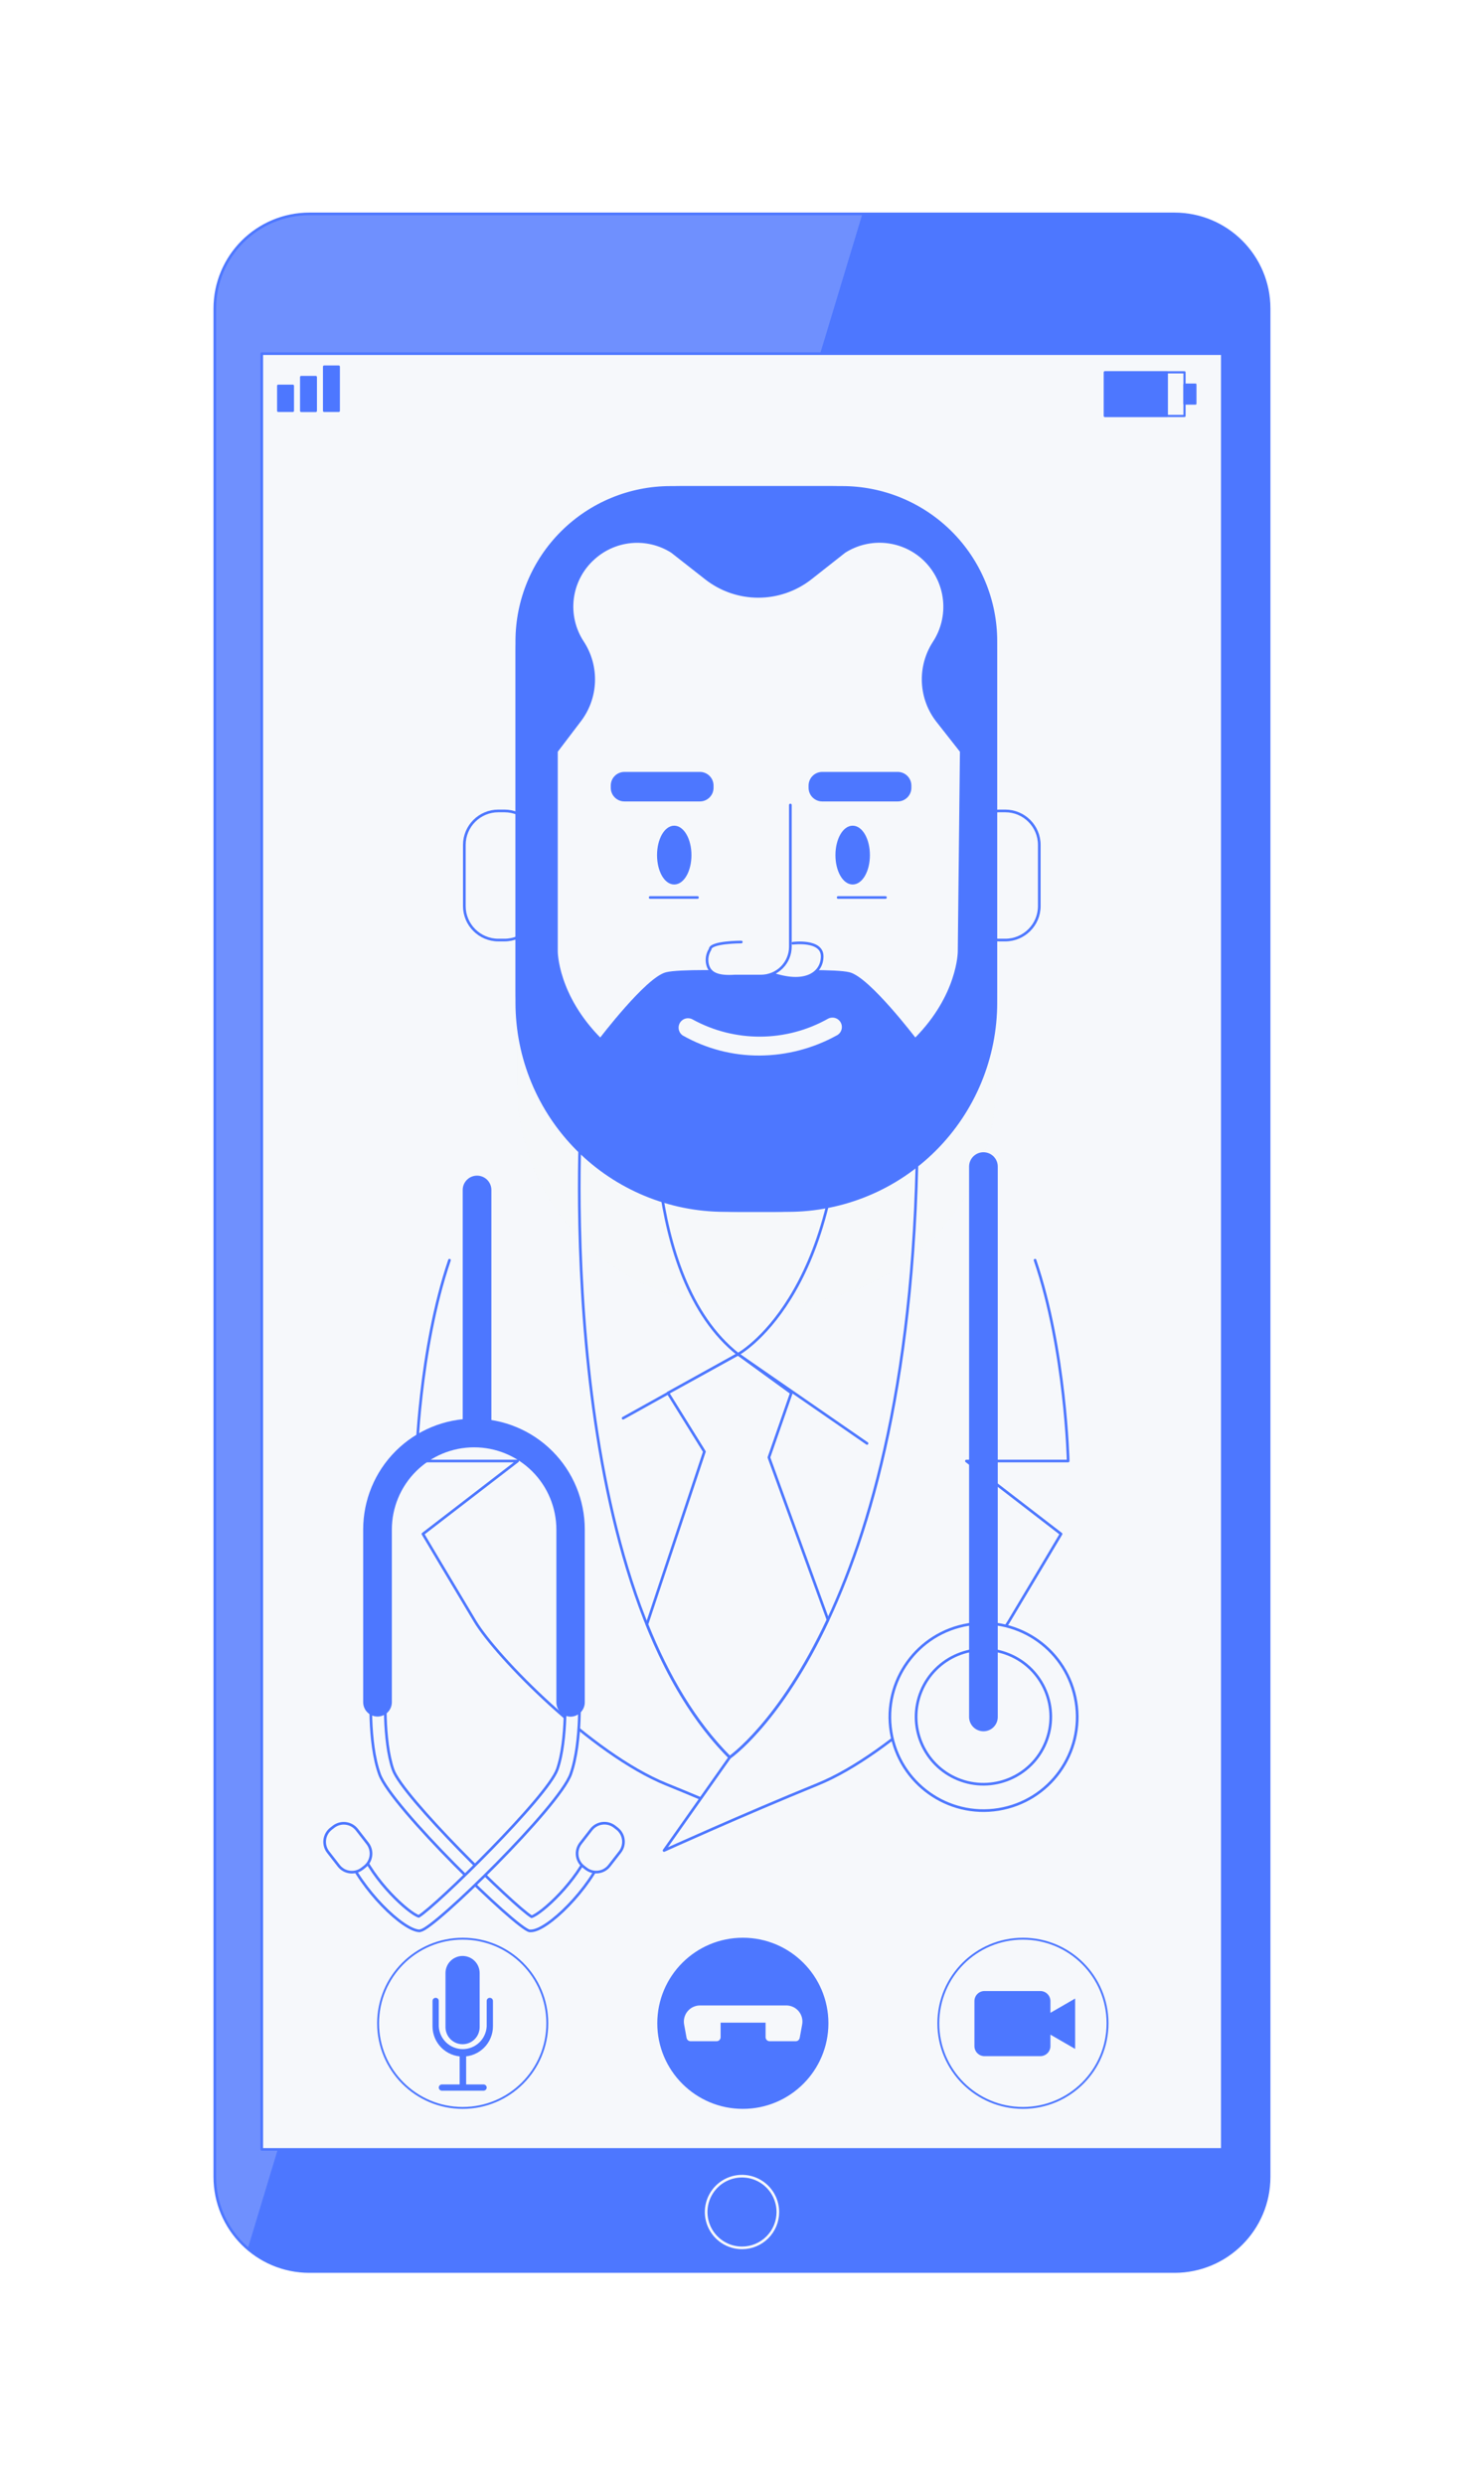 <svg width="562" height="941" viewBox="0 0 562 941" fill="none" xmlns="http://www.w3.org/2000/svg">
<g filter="url(#filter0_d)">
<path d="M444.779 65H117.197C97.402 65 81.356 81.047 81.356 100.841V808.335C81.356 828.13 97.402 844.177 117.197 844.177H444.779C464.573 844.177 480.62 828.13 480.62 808.335V100.841C480.62 81.047 464.573 65 444.779 65Z" fill="#4D77FF"/>
<path opacity="0.2" d="M115.716 65C106.59 65 97.838 68.625 91.384 75.078C84.931 81.531 81.306 90.284 81.306 99.409V809.767C81.301 814.801 82.405 819.775 84.538 824.336C86.671 828.896 89.781 832.931 93.648 836.154L326.591 65H115.716Z" fill="#F6F8FB"/>
<path d="M294.576 821.64C294.576 818.955 293.78 816.33 292.288 814.098C290.797 811.865 288.676 810.125 286.195 809.097C283.715 808.07 280.985 807.801 278.351 808.325C275.718 808.849 273.299 810.142 271.4 812.04C269.502 813.939 268.209 816.358 267.685 818.991C267.161 821.625 267.43 824.355 268.457 826.835C269.485 829.316 271.225 831.437 273.458 832.928C275.69 834.42 278.315 835.216 281 835.216C284.601 835.216 288.054 833.786 290.6 831.24C293.146 828.694 294.576 825.241 294.576 821.64V821.64Z" stroke="#F6F8FB" stroke-linecap="round" stroke-linejoin="round"/>
<path d="M444.779 65H117.197C97.402 65 81.356 81.047 81.356 100.841V808.335C81.356 828.13 97.402 844.177 117.197 844.177H444.779C464.573 844.177 480.62 828.13 480.62 808.335V100.841C480.62 81.047 464.573 65 444.779 65Z" stroke="#4D77FF" stroke-linecap="round" stroke-linejoin="round"/>
<path d="M462.897 117.923H99.128V797.943H462.897V117.923Z" fill="#F6F8FB"/>
<path d="M276.335 649.494L251.478 684.742C251.478 684.742 281.099 671.314 309.634 659.688C338.168 648.062 374.034 611.381 382.081 597.978C390.128 584.574 401.828 564.877 401.828 564.877L365.987 537.255H404.519C404.519 537.255 403.606 495.292 391.98 461.204" stroke="#4D77FF" stroke-width="1.01" stroke-linecap="round" stroke-linejoin="round"/>
<path d="M264.98 664.896C260.808 663.144 256.588 661.391 252.367 659.688C223.758 648.062 187.966 611.381 179.919 597.978C171.872 584.574 160.172 564.877 160.172 564.877L196.038 537.255H157.679C157.679 537.255 158.592 495.292 170.218 461.204" stroke="#4D77FF" stroke-width="1.01" stroke-linecap="round" stroke-linejoin="round"/>
<path d="M220.055 405.319C220.055 405.319 208.923 582.081 276.335 649.493C276.335 649.493 347.449 600.668 347.449 407.442L220.055 405.319Z" fill="#F6F8FB"/>
<path d="M257.698 204.169H315.039C331.478 204.169 347.243 210.699 358.867 222.323C370.491 233.946 377.021 249.712 377.021 266.15V394.779C377.024 405.706 374.875 416.527 370.696 426.624C366.518 436.721 360.391 445.895 352.667 453.624C344.942 461.353 335.771 467.485 325.677 471.67C315.583 475.855 304.763 478.01 293.836 478.013H279.025C268.098 478.013 257.278 475.861 247.182 471.68C237.087 467.498 227.914 461.369 220.187 453.642C212.46 445.915 206.331 436.742 202.149 426.647C197.968 416.551 195.815 405.731 195.815 394.804V266.15C195.815 249.712 202.346 233.946 213.969 222.323C225.593 210.699 241.359 204.169 257.797 204.169H257.698Z" fill="#F6F8FB"/>
<path opacity="0.5" d="M257.698 204.169H315.039C331.478 204.169 347.243 210.699 358.867 222.323C370.491 233.946 377.021 249.712 377.021 266.15V394.779C377.024 405.706 374.875 416.527 370.696 426.624C366.518 436.721 360.391 445.895 352.667 453.624C344.942 461.353 335.771 467.485 325.677 471.67C315.583 475.855 304.763 478.01 293.836 478.013H279.025C268.098 478.013 257.278 475.861 247.182 471.68C237.087 467.498 227.914 461.369 220.187 453.642C212.46 445.915 206.331 436.742 202.149 426.647C197.968 416.551 195.815 405.731 195.815 394.804V266.15C195.815 249.712 202.346 233.946 213.969 222.323C225.593 210.699 241.359 204.169 257.797 204.169H257.698Z" fill="#F6F8FB"/>
<path d="M220.055 405.319C220.055 405.319 208.923 582.081 276.335 649.494C276.335 649.494 347.449 600.668 347.449 407.442L220.055 405.319Z" stroke="#4D77FF" stroke-width="1.01" stroke-linecap="round" stroke-linejoin="round"/>
<path d="M248.417 390.262C248.417 390.262 242.246 467.399 279.494 496.823C279.494 496.823 318.791 475.52 318.791 391.2L248.417 390.262Z" stroke="#4D77FF" stroke-width="1.01" stroke-linecap="round" stroke-linejoin="round"/>
<path d="M235.976 521.038L279.494 496.823L328.344 530.59" stroke="#4D77FF" stroke-width="1.01" stroke-linecap="round" stroke-linejoin="round"/>
<path d="M291.195 535.898L299.686 511.485L279.494 496.823L252.959 511.485L266.757 533.701L244.986 599.089C252.836 618.638 263.055 636.115 276.335 649.419C276.335 649.419 295.243 636.436 313.558 597.361L291.195 535.898Z" fill="#F6F8FB" stroke="#4D77FF" stroke-width="1.01" stroke-linecap="round" stroke-linejoin="round"/>
<path d="M378.177 669.174C397.512 666.021 410.631 647.792 407.478 628.457C404.326 609.123 386.096 596.004 366.762 599.156C347.427 602.309 334.308 620.538 337.461 639.873C340.613 659.208 358.843 672.326 378.177 669.174Z" fill="#F6F8FB" stroke="#4D77FF" stroke-width="1.01" stroke-linecap="round" stroke-linejoin="round"/>
<path d="M396.016 643.844C401.371 630.819 395.154 615.92 382.13 610.565C369.105 605.21 354.205 611.427 348.85 624.452C343.495 637.476 349.713 652.376 362.737 657.731C375.762 663.086 390.661 656.869 396.016 643.844Z" fill="#F6F8FB" stroke="#4D77FF" stroke-width="1.01" stroke-linecap="round" stroke-linejoin="round"/>
<path d="M372.43 639.595C370.989 639.595 369.608 639.023 368.59 638.005C367.571 636.986 366.999 635.605 366.999 634.165V425.757C366.999 424.317 367.571 422.936 368.59 421.917C369.608 420.899 370.989 420.327 372.43 420.327C373.87 420.327 375.251 420.899 376.27 421.917C377.288 422.936 377.86 424.317 377.86 425.757V634.165C377.863 634.879 377.725 635.586 377.453 636.247C377.182 636.907 376.782 637.507 376.277 638.012C375.772 638.517 375.172 638.917 374.512 639.188C373.851 639.46 373.144 639.598 372.43 639.595Z" fill="#4D77FF"/>
<path d="M201.048 715.178H200.53C195.593 714.339 148.225 668.278 143.757 655.936C139.289 643.594 140.548 623.847 140.597 623.106C140.643 622.386 140.973 621.714 141.515 621.237C142.056 620.76 142.765 620.518 143.485 620.564C144.205 620.61 144.878 620.94 145.355 621.481C145.831 622.023 146.073 622.732 146.028 623.452C146.028 623.625 144.917 642.829 148.866 654.159C152.495 664.501 194.655 705.798 201.32 709.821C205.023 708.661 218.599 696.492 223.536 684.027C223.667 683.694 223.862 683.391 224.111 683.134C224.359 682.878 224.656 682.672 224.984 682.53C225.311 682.388 225.664 682.312 226.021 682.306C226.378 682.3 226.733 682.365 227.065 682.496C227.398 682.627 227.701 682.823 227.958 683.071C228.214 683.32 228.42 683.616 228.562 683.944C228.704 684.272 228.78 684.624 228.786 684.982C228.792 685.339 228.727 685.694 228.596 686.026C223.462 699.232 207.293 715.178 201.048 715.178Z" fill="#F6F8FB" stroke="#4D77FF" stroke-width="1.01" stroke-linecap="round" stroke-linejoin="round"/>
<path d="M158.962 715.178C152.692 715.178 136.549 699.232 131.316 685.878C131.051 685.207 131.063 684.458 131.35 683.796C131.637 683.134 132.175 682.613 132.846 682.348C133.517 682.083 134.266 682.095 134.928 682.382C135.59 682.669 136.111 683.207 136.376 683.878C141.313 696.344 154.865 708.562 158.592 709.673C165.257 705.65 207.417 664.353 211.045 654.011C214.995 642.681 213.909 623.476 213.884 623.304C213.838 622.584 214.08 621.875 214.557 621.333C215.034 620.792 215.706 620.462 216.427 620.416C217.147 620.37 217.856 620.612 218.397 621.089C218.939 621.566 219.269 622.238 219.315 622.958C219.315 623.797 220.499 643.446 216.155 655.788C211.811 668.13 164.541 714.289 159.382 715.03L158.962 715.178Z" fill="#F6F8FB" stroke="#4D77FF" stroke-width="1.01" stroke-linecap="round" stroke-linejoin="round"/>
<path d="M180.659 530.961C179.221 530.954 177.844 530.38 176.827 529.363C175.81 528.346 175.235 526.968 175.229 525.53V434.619C175.229 433.179 175.801 431.797 176.819 430.779C177.838 429.761 179.219 429.188 180.659 429.188C182.1 429.188 183.481 429.761 184.499 430.779C185.518 431.797 186.09 433.179 186.09 434.619V525.53C186.09 526.243 185.949 526.95 185.677 527.608C185.404 528.267 185.004 528.866 184.499 529.37C183.995 529.874 183.396 530.274 182.738 530.547C182.079 530.82 181.373 530.961 180.659 530.961Z" fill="#4D77FF"/>
<path d="M216.13 634.066C214.692 634.059 213.315 633.485 212.298 632.468C211.281 631.451 210.706 630.074 210.7 628.635V563.223C210.7 554.961 207.418 547.037 201.576 541.195C195.734 535.353 187.81 532.071 179.549 532.071C171.287 532.071 163.363 535.353 157.521 541.195C151.679 547.037 148.397 554.961 148.397 563.223V628.586C148.397 630.026 147.825 631.408 146.807 632.426C145.788 633.444 144.407 634.017 142.967 634.017C141.527 634.017 140.145 633.444 139.127 632.426C138.108 631.408 137.536 630.026 137.536 628.586V563.173C137.536 552.044 141.957 541.371 149.827 533.501C157.697 525.632 168.37 521.21 179.499 521.21C190.628 521.21 201.302 525.632 209.171 533.501C217.041 541.371 221.462 552.044 221.462 563.173V628.586C221.469 630.016 220.914 631.391 219.917 632.416C218.92 633.441 217.56 634.034 216.13 634.066Z" fill="#4D77FF"/>
<path d="M126.299 675.766L125.383 676.478C122.627 678.619 122.128 682.589 124.269 685.345L128.282 690.511C130.423 693.267 134.393 693.766 137.149 691.625L138.065 690.913C140.821 688.772 141.32 684.802 139.179 682.046L135.166 676.88C133.025 674.124 129.055 673.625 126.299 675.766Z" fill="#F6F8FB" stroke="#4D77FF" stroke-width="1.01" stroke-linecap="round" stroke-linejoin="round"/>
<path d="M220.993 690.881L221.909 691.593C224.665 693.734 228.635 693.235 230.776 690.479L234.789 685.313C236.93 682.557 236.431 678.587 233.675 676.446L232.759 675.734C230.003 673.593 226.033 674.092 223.892 676.848L219.879 682.014C217.738 684.77 218.237 688.74 220.993 690.881Z" fill="#F6F8FB" stroke="#4D77FF" stroke-width="1.01" stroke-linecap="round" stroke-linejoin="round"/>
<path d="M191.027 291.081H188.731C181.615 291.081 175.846 296.85 175.846 303.966V327.095C175.846 334.211 181.615 339.98 188.731 339.98H191.027C198.143 339.98 203.912 334.211 203.912 327.095V303.966C203.912 296.85 198.143 291.081 191.027 291.081Z" fill="#F6F8FB" stroke="#4D77FF" stroke-width="1.01" stroke-linecap="round" stroke-linejoin="round"/>
<path d="M380.699 291.081H378.403C371.287 291.081 365.518 296.85 365.518 303.966V327.095C365.518 334.211 371.287 339.98 378.403 339.98H380.699C387.815 339.98 393.584 334.211 393.584 327.095V303.966C393.584 296.85 387.815 291.081 380.699 291.081Z" fill="#F6F8FB" stroke="#4D77FF" stroke-width="1.01" stroke-linecap="round" stroke-linejoin="round"/>
<path d="M257.698 168.574H315.039C331.478 168.574 347.243 175.104 358.867 186.728C370.491 198.352 377.021 214.117 377.021 230.556V359.184C377.021 381.253 368.254 402.418 352.649 418.023C337.044 433.628 315.88 442.394 293.811 442.394H279.001C268.073 442.394 257.253 440.242 247.158 436.06C237.062 431.879 227.889 425.749 220.162 418.023C212.436 410.296 206.306 401.123 202.125 391.027C197.943 380.932 195.791 370.112 195.791 359.184V230.556C195.791 214.13 202.311 198.376 213.919 186.754C225.526 175.133 241.273 168.594 257.698 168.574Z" fill="#F6F8FB" stroke="#4D77FF" stroke-width="1.01" stroke-linecap="round" stroke-linejoin="round"/>
<path d="M265.054 276.814H236.47C233.893 276.814 231.805 278.902 231.805 281.479V282.318C231.805 284.895 233.893 286.984 236.47 286.984H265.054C267.631 286.984 269.719 284.895 269.719 282.318V281.479C269.719 278.902 267.631 276.814 265.054 276.814Z" fill="#4D77FF" stroke="#4D77FF" stroke-width="1.01" stroke-linecap="round" stroke-linejoin="round"/>
<path d="M339.97 276.814H311.386C308.81 276.814 306.721 278.902 306.721 281.479V282.318C306.721 284.895 308.81 286.984 311.386 286.984H339.97C342.547 286.984 344.636 284.895 344.636 282.318V281.479C344.636 278.902 342.547 276.814 339.97 276.814Z" fill="#4D77FF" stroke="#4D77FF" stroke-width="1.01" stroke-linecap="round" stroke-linejoin="round"/>
<path d="M261.352 307.817C261.352 313.692 258.661 318.431 255.329 318.431C251.996 318.431 249.33 313.692 249.33 307.817C249.33 301.942 252.021 297.178 255.329 297.178C258.636 297.178 261.352 301.942 261.352 307.817Z" fill="#4D77FF" stroke="#4D77FF" stroke-width="1.01" stroke-linecap="round" stroke-linejoin="round"/>
<path d="M328.936 307.817C328.936 313.692 326.246 318.431 322.914 318.431C319.581 318.431 316.891 313.692 316.891 307.817C316.891 301.942 319.581 297.178 322.914 297.178C326.246 297.178 328.936 301.942 328.936 307.817Z" fill="#4D77FF" stroke="#4D77FF" stroke-width="1.01" stroke-linecap="round" stroke-linejoin="round"/>
<path d="M318.791 168.574H253.946C238.503 168.574 223.692 174.709 212.772 185.629C201.852 196.55 195.717 211.36 195.717 226.804V363.628C195.717 384.518 204.015 404.553 218.787 419.324C233.559 434.096 253.593 442.394 274.483 442.394H298.378C308.722 442.398 318.966 440.363 328.524 436.405C338.082 432.448 346.767 426.646 354.081 419.331C361.396 412.017 367.198 403.332 371.155 393.774C375.112 384.216 377.148 373.972 377.144 363.628V226.804C377.144 219.147 375.634 211.565 372.7 204.492C369.766 197.419 365.466 190.994 360.046 185.586C354.625 180.177 348.192 175.89 341.113 172.971C334.034 170.052 326.449 168.558 318.791 168.574ZM363.223 344.349C363.223 344.349 363.223 360.986 346.586 377.648C346.586 377.648 329.01 354.519 321.605 352.668C316.817 351.483 298.995 351.829 286.9 352.224C274.829 351.829 256.982 351.483 252.342 352.668C244.937 354.519 227.362 377.648 227.362 377.648C210.725 360.986 210.725 344.349 210.725 344.349V268.495L219.389 257.091C222.702 252.852 224.602 247.679 224.819 242.303C225.036 236.926 223.559 231.617 220.598 227.125C217.486 222.353 216.131 216.647 216.766 210.986C217.401 205.325 219.987 200.061 224.079 196.097L224.251 195.949C228.215 192.115 233.354 189.728 238.839 189.173C244.325 188.618 249.838 189.926 254.489 192.888L267.424 203.033C273.064 207.437 280.015 209.829 287.171 209.829C294.327 209.829 301.278 207.437 306.918 203.033L319.803 192.888C324.479 189.909 330.023 188.59 335.539 189.145C341.056 189.701 346.225 192.097 350.214 195.949L350.362 196.097C354.46 200.137 357.025 205.476 357.62 211.199C358.214 216.923 356.8 222.675 353.62 227.47C350.762 231.949 349.367 237.206 349.628 242.513C349.888 247.82 351.793 252.914 355.077 257.091L364.037 268.495L363.223 344.349Z" fill="#4D77FF" stroke="#4D77FF" stroke-width="1.01" stroke-linecap="round" stroke-linejoin="round"/>
<path d="M300.254 341.19C300.254 341.19 311.361 339.709 311.361 346.127C311.361 352.544 304.87 357.21 291.935 352.594" fill="#F6F8FB"/>
<path d="M300.254 341.19C300.254 341.19 311.361 339.709 311.361 346.127C311.361 352.544 304.87 357.21 291.935 352.594" stroke="#4D77FF" stroke-width="1.01" stroke-linecap="round" stroke-linejoin="round"/>
<path d="M299.316 288.835V342.498C299.316 345.44 298.149 348.261 296.071 350.344C293.993 352.426 291.174 353.599 288.232 353.606H278.359C271.299 354.1 268.831 352.372 267.992 349.385C267.73 348.39 267.678 347.352 267.839 346.336C268.001 345.321 268.372 344.35 268.93 343.485C268.93 340.721 280.729 340.721 280.729 340.721" fill="#F6F8FB"/>
<path d="M299.316 288.835V342.498C299.316 345.44 298.149 348.261 296.071 350.344C293.993 352.426 291.174 353.599 288.232 353.606H278.359C271.299 354.1 268.831 352.372 267.992 349.385C267.73 348.39 267.678 347.352 267.839 346.336C268.001 345.321 268.372 344.35 268.93 343.485V343.485C268.93 340.721 280.729 340.721 280.729 340.721" stroke="#4D77FF" stroke-width="1.01" stroke-linecap="round" stroke-linejoin="round"/>
<path d="M287.689 384.214C277.387 384.272 267.25 381.625 258.291 376.537C257.41 375.947 256.794 375.036 256.574 373.998C256.354 372.961 256.547 371.878 257.113 370.981C257.679 370.084 258.573 369.443 259.604 369.194C260.635 368.946 261.723 369.11 262.635 369.65C270.394 373.889 279.102 376.09 287.943 376.047C296.785 376.004 305.471 373.718 313.188 369.404C313.662 369.125 314.186 368.945 314.731 368.875C315.276 368.805 315.829 368.845 316.358 368.994C316.887 369.143 317.38 369.398 317.808 369.743C318.236 370.087 318.589 370.515 318.848 371C319.106 371.484 319.263 372.017 319.311 372.564C319.358 373.111 319.294 373.662 319.123 374.184C318.951 374.706 318.676 375.188 318.314 375.601C317.951 376.014 317.509 376.349 317.014 376.587C308.025 381.527 297.946 384.148 287.689 384.214Z" fill="#F6F8FB" stroke="#4D77FF" stroke-width="1.01" stroke-linecap="round" stroke-linejoin="round"/>
<path d="M317.409 323.862H335.33" stroke="#4D77FF" stroke-width="1.01" stroke-linecap="round" stroke-linejoin="round"/>
<path d="M246.22 323.862H264.141" stroke="#4D77FF" stroke-width="1.01" stroke-linecap="round" stroke-linejoin="round"/>
<path d="M175.229 782.22C192.924 782.22 207.269 767.875 207.269 750.18C207.269 732.485 192.924 718.14 175.229 718.14C157.534 718.14 143.189 732.485 143.189 750.18C143.189 767.875 157.534 782.22 175.229 782.22Z" stroke="#4D77FF" stroke-width="0.724" stroke-linecap="round" stroke-linejoin="round"/>
<path d="M175.179 758.103C173.464 758.103 171.819 757.422 170.606 756.209C169.394 754.996 168.712 753.351 168.712 751.636V731.148C168.712 729.433 169.394 727.788 170.606 726.575C171.819 725.362 173.464 724.681 175.179 724.681C176.895 724.681 178.54 725.362 179.753 726.575C180.965 727.788 181.647 729.433 181.647 731.148V751.636C181.647 753.351 180.965 754.996 179.753 756.209C178.54 757.422 176.895 758.103 175.179 758.103Z" fill="#4D77FF"/>
<path d="M175.229 762.769C172.2 762.762 169.297 761.556 167.155 759.414C165.013 757.272 163.807 754.369 163.8 751.34V741.713C163.8 741.399 163.925 741.098 164.147 740.875C164.369 740.653 164.671 740.528 164.985 740.528C165.142 740.525 165.297 740.553 165.442 740.612C165.588 740.67 165.72 740.757 165.83 740.868C165.941 740.978 166.028 741.11 166.087 741.256C166.145 741.401 166.173 741.557 166.17 741.713V751.34C166.291 753.664 167.3 755.853 168.988 757.455C170.676 759.057 172.914 759.95 175.241 759.95C177.568 759.95 179.807 759.057 181.495 757.455C183.183 755.853 184.191 753.664 184.313 751.34V741.713C184.309 741.557 184.338 741.401 184.396 741.256C184.454 741.11 184.541 740.978 184.652 740.868C184.763 740.757 184.895 740.67 185.04 740.612C185.185 740.553 185.341 740.525 185.497 740.528C185.812 740.528 186.113 740.653 186.335 740.875C186.557 741.098 186.682 741.399 186.682 741.713V751.34C186.676 754.373 185.466 757.28 183.319 759.423C181.172 761.565 178.262 762.769 175.229 762.769Z" fill="#4D77FF"/>
<path d="M175.229 775.061C175.074 775.061 174.922 775.031 174.779 774.971C174.637 774.911 174.508 774.823 174.4 774.713C174.292 774.602 174.207 774.472 174.15 774.328C174.093 774.184 174.065 774.031 174.069 773.876V761.534C174.069 761.207 174.199 760.893 174.43 760.662C174.662 760.43 174.976 760.3 175.303 760.3C175.63 760.3 175.944 760.43 176.176 760.662C176.407 760.893 176.537 761.207 176.537 761.534V773.876C176.542 774.044 176.511 774.211 176.445 774.365C176.379 774.52 176.281 774.658 176.156 774.771C176.032 774.883 175.885 774.968 175.724 775.018C175.564 775.068 175.395 775.083 175.229 775.061Z" fill="#4D77FF"/>
<path d="M183.128 775.703H167.355C167.042 775.697 166.745 775.57 166.524 775.349C166.303 775.128 166.176 774.83 166.17 774.518C166.17 774.204 166.295 773.903 166.517 773.68C166.739 773.458 167.04 773.333 167.355 773.333H183.128C183.442 773.333 183.743 773.458 183.966 773.68C184.188 773.903 184.313 774.204 184.313 774.518C184.306 774.83 184.179 775.128 183.959 775.349C183.738 775.57 183.44 775.697 183.128 775.703Z" fill="#4D77FF"/>
<path d="M387.388 782.22C405.083 782.22 419.428 767.875 419.428 750.18C419.428 732.485 405.083 718.14 387.388 718.14C369.693 718.14 355.348 732.485 355.348 750.18C355.348 767.875 369.693 782.22 387.388 782.22Z" stroke="#4D77FF" stroke-width="0.724" stroke-linecap="round" stroke-linejoin="round"/>
<path d="M407.16 740.8L397.805 746.206V741.763C397.798 740.752 397.392 739.785 396.676 739.073C395.959 738.361 394.989 737.961 393.979 737.961H372.849C372.348 737.958 371.851 738.054 371.387 738.243C370.923 738.433 370.501 738.712 370.145 739.066C369.79 739.419 369.508 739.839 369.315 740.302C369.123 740.765 369.023 741.261 369.023 741.763V758.794C369.02 759.298 369.117 759.797 369.308 760.263C369.499 760.728 369.781 761.151 370.137 761.507C370.493 761.863 370.916 762.145 371.381 762.336C371.847 762.527 372.346 762.624 372.849 762.62H393.979C394.481 762.62 394.979 762.522 395.443 762.329C395.907 762.137 396.329 761.855 396.684 761.5C397.04 761.145 397.321 760.723 397.514 760.259C397.706 759.794 397.805 759.297 397.805 758.794V754.475L407.16 759.881V740.8Z" fill="#4D77FF"/>
<path d="M281.321 782.22C299.016 782.22 313.361 767.875 313.361 750.18C313.361 732.485 299.016 718.14 281.321 718.14C263.626 718.14 249.281 732.485 249.281 750.18C249.281 767.875 263.626 782.22 281.321 782.22Z" fill="#4D77FF" stroke="#4D77FF" stroke-width="0.724" stroke-linecap="round" stroke-linejoin="round"/>
<path d="M297.538 743.416H265.104C264.205 743.416 263.318 743.613 262.504 743.994C261.691 744.375 260.971 744.93 260.397 745.621C259.822 746.311 259.406 747.119 259.178 747.988C258.951 748.857 258.918 749.766 259.081 750.649L260.019 755.734C260.087 756.078 260.271 756.389 260.54 756.613C260.81 756.838 261.149 756.963 261.5 756.968H271.373C271.779 756.968 272.168 756.807 272.455 756.52C272.742 756.233 272.904 755.843 272.904 755.438V749.933H289.936V755.438C289.936 755.843 290.097 756.233 290.384 756.52C290.671 756.807 291.06 756.968 291.466 756.968H301.34C301.695 756.969 302.039 756.846 302.314 756.621C302.589 756.396 302.777 756.082 302.845 755.734L303.783 750.649C303.951 749.747 303.913 748.819 303.673 747.933C303.433 747.048 302.997 746.227 302.398 745.533C301.798 744.839 301.05 744.288 300.209 743.922C299.368 743.555 298.455 743.383 297.538 743.416Z" fill="#F6F8FB"/>
<path d="M448.58 124.982H418.416V141.521H448.58V124.982Z" stroke="#4D77FF" stroke-width="0.821" stroke-linecap="round" stroke-linejoin="round"/>
<path d="M441.94 124.982H418.416V141.521H441.94V124.982Z" fill="#4D77FF" stroke="#4D77FF" stroke-width="0.725" stroke-linecap="round" stroke-linejoin="round"/>
<path d="M452.752 129.598H448.506V136.88H452.752V129.598Z" fill="#4D77FF" stroke="#4D77FF" stroke-width="0.725" stroke-linecap="round" stroke-linejoin="round"/>
<path d="M110.902 130.092H105.373V139.57H110.902V130.092Z" fill="#4D77FF" stroke="#4D77FF" stroke-width="0.883" stroke-linecap="round" stroke-linejoin="round"/>
<path d="M119.591 126.784H114.062V139.595H119.591V126.784Z" fill="#4D77FF" stroke="#4D77FF" stroke-width="0.883" stroke-linecap="round" stroke-linejoin="round"/>
<path d="M128.28 122.835H122.751V139.57H128.28V122.835Z" fill="#4D77FF" stroke="#4D77FF" stroke-width="0.883" stroke-linecap="round" stroke-linejoin="round"/>
<path d="M462.897 117.923H99.128V797.943H462.897V117.923Z" stroke="#4D77FF" stroke-linecap="round" stroke-linejoin="round"/>
</g>
<defs>
<filter id="filter0_d" x="0.855" y="0.5" width="560.264" height="940.177" filterUnits="userSpaceOnUse" color-interpolation-filters="sRGB">
<feFlood flood-opacity="0" result="BackgroundImageFix"/>
<feColorMatrix in="SourceAlpha" type="matrix" values="0 0 0 0 0 0 0 0 0 0 0 0 0 0 0 0 0 0 127 0"/>
<feOffset dy="16"/>
<feGaussianBlur stdDeviation="40"/>
<feColorMatrix type="matrix" values="0 0 0 0 0 0 0 0 0 0 0 0 0 0 0 0 0 0 0.25 0"/>
<feBlend mode="normal" in2="BackgroundImageFix" result="effect1_dropShadow"/>
<feBlend mode="normal" in="SourceGraphic" in2="effect1_dropShadow" result="shape"/>
</filter>
</defs>
</svg>
